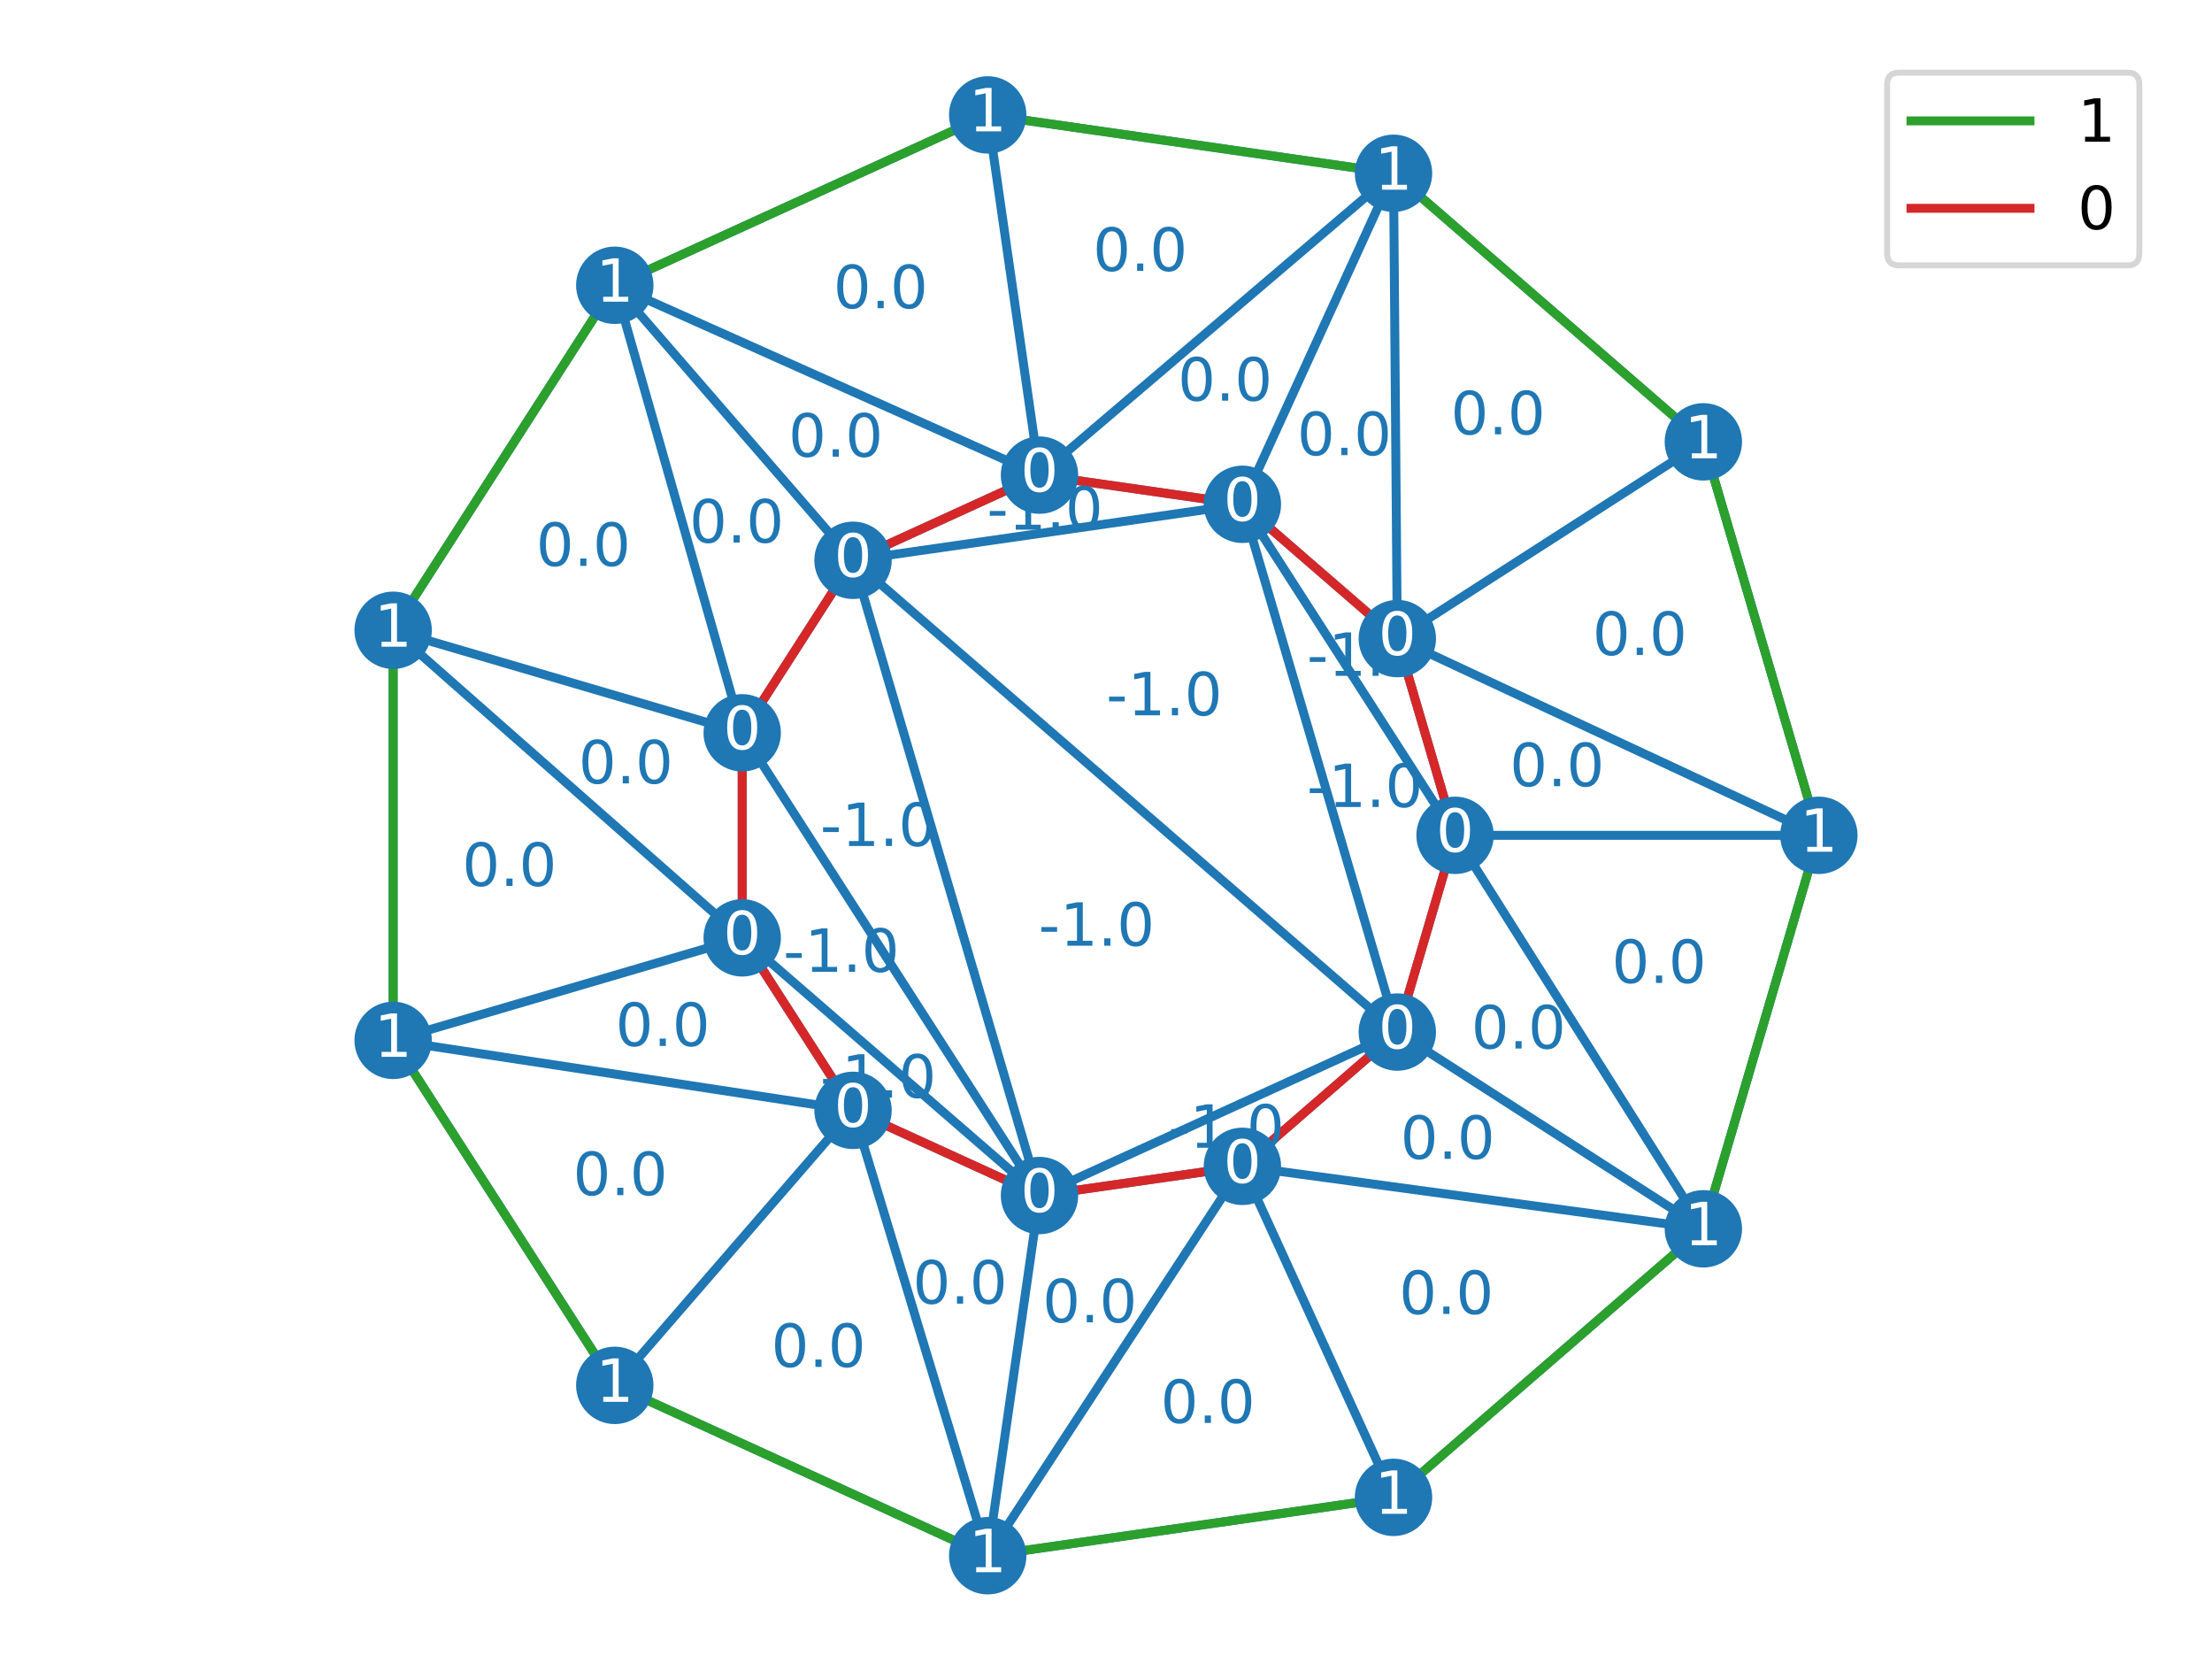 <?xml version="1.0" encoding="utf-8" standalone="no"?>
<!DOCTYPE svg PUBLIC "-//W3C//DTD SVG 1.1//EN"
  "http://www.w3.org/Graphics/SVG/1.1/DTD/svg11.dtd">
<!-- Created with matplotlib (https://matplotlib.org/) -->
<svg height="280.512pt" version="1.1" viewBox="0 0 371.52 280.512" width="371.52pt" xmlns="http://www.w3.org/2000/svg" xmlns:xlink="http://www.w3.org/1999/xlink">
 <defs>
  <style type="text/css">*{stroke-linecap:butt;stroke-linejoin:round;}</style>
 </defs>
 <g id="figure_1">
  <g id="patch_1">
   <path d="M 0 280.512 
L 371.52 280.512 
L 371.52 0 
L 0 0 
z
" style="fill:#ffffff;"/>
  </g>
  <g id="axes_1">
   <g id="line2d_1">
    <path clip-path="url(#p2fe7c0c13c)" d="M 234.05 29.095 
L 286.089 74.188 
M 165.894 19.296 
L 234.05 29.095 
M 103.258 47.9 
L 165.894 19.296 
M 66.031 105.827 
L 103.258 47.9 
M 66.031 174.685 
L 66.031 105.827 
M 103.258 232.612 
L 66.031 174.685 
M 165.894 261.216 
L 103.258 232.612 
M 234.05 251.417 
L 165.894 261.216 
M 286.089 206.324 
L 234.05 251.417 
M 305.489 140.256 
L 286.089 74.188 
M 305.489 140.256 
L 286.089 206.324 
M 234.687 107.222 
L 286.089 74.188 
M 234.687 107.222 
L 234.05 29.095 
M 234.687 107.222 
L 305.489 140.256 
M 208.668 84.676 
L 234.05 29.095 
M 208.668 84.676 
L 234.687 107.222 
M 174.589 79.776 
L 234.05 29.095 
M 174.589 79.776 
L 165.894 19.296 
M 174.589 79.776 
L 103.258 47.9 
M 174.589 79.776 
L 208.668 84.676 
M 143.272 94.078 
L 103.258 47.9 
M 143.272 94.078 
L 208.668 84.676 
M 143.272 94.078 
L 174.589 79.776 
M 124.658 123.042 
L 103.258 47.9 
M 124.658 123.042 
L 66.031 105.827 
M 124.658 123.042 
L 143.272 94.078 
M 124.658 157.47 
L 66.031 105.827 
M 124.658 157.47 
L 66.031 174.685 
M 124.658 157.47 
L 124.658 123.042 
M 143.272 186.434 
L 66.031 174.685 
M 143.272 186.434 
L 103.258 232.612 
M 143.272 186.434 
L 165.894 261.216 
M 143.272 186.434 
L 124.658 157.47 
M 174.589 200.736 
L 165.894 261.216 
M 174.589 200.736 
L 143.272 94.078 
M 174.589 200.736 
L 124.658 123.042 
M 174.589 200.736 
L 124.658 157.47 
M 174.589 200.736 
L 143.272 186.434 
M 208.668 195.836 
L 165.894 261.216 
M 208.668 195.836 
L 234.05 251.417 
M 208.668 195.836 
L 286.089 206.324 
M 208.668 195.836 
L 174.589 200.736 
M 234.687 173.29 
L 286.089 206.324 
M 234.687 173.29 
L 208.668 84.676 
M 234.687 173.29 
L 143.272 94.078 
M 234.687 173.29 
L 174.589 200.736 
M 234.687 173.29 
L 208.668 195.836 
M 244.387 140.256 
L 286.089 206.324 
M 244.387 140.256 
L 305.489 140.256 
M 244.387 140.256 
L 234.687 107.222 
M 244.387 140.256 
L 208.668 84.676 
M 244.387 140.256 
L 234.687 173.29 
L 234.687 173.29 
" style="fill:none;stroke:#1f77b4;stroke-linecap:square;stroke-width:1.5;"/>
   </g>
   <g id="line2d_2"/>
   <g id="line2d_3">
    <path clip-path="url(#p2fe7c0c13c)" d="M 103.258 232.612 
L 165.894 261.216 
L 234.05 251.417 
L 286.089 206.324 
L 305.489 140.256 
L 286.089 74.188 
L 234.05 29.095 
L 165.894 19.296 
L 103.258 47.9 
L 66.031 105.827 
L 66.031 174.685 
L 103.258 232.612 
" style="fill:none;stroke:#2ca02c;stroke-linecap:square;stroke-width:1.5;"/>
   </g>
   <g id="line2d_4">
    <path clip-path="url(#p2fe7c0c13c)" d="M 234.687 107.222 
L 208.668 84.676 
M 174.589 79.776 
L 208.668 84.676 
M 174.589 79.776 
L 143.272 94.078 
M 124.658 123.042 
L 143.272 94.078 
M 124.658 123.042 
L 124.658 157.47 
M 143.272 186.434 
L 124.658 157.47 
M 143.272 186.434 
L 174.589 200.736 
M 234.687 107.222 
L 244.387 140.256 
L 234.687 173.29 
L 208.668 195.836 
L 174.589 200.736 
" style="fill:none;stroke:#d62728;stroke-linecap:square;stroke-width:1.5;"/>
   </g>
   <g id="line2d_5">
    <defs>
     <path d="M 0 6 
C 1.591 6 3.117 5.368 4.243 4.243 
C 5.368 3.117 6 1.591 6 0 
C 6 -1.591 5.368 -3.117 4.243 -4.243 
C 3.117 -5.368 1.591 -6 0 -6 
C -1.591 -6 -3.117 -5.368 -4.243 -4.243 
C -5.368 -3.117 -6 -1.591 -6 0 
C -6 1.591 -5.368 3.117 -4.243 4.243 
C -3.117 5.368 -1.591 6 0 6 
z
" id="m8b77700cf6" style="stroke:#1f77b4;"/>
    </defs>
    <g clip-path="url(#p2fe7c0c13c)">
     <use style="fill:#1f77b4;stroke:#1f77b4;" x="286.089" xlink:href="#m8b77700cf6" y="74.188"/>
     <use style="fill:#1f77b4;stroke:#1f77b4;" x="234.05" xlink:href="#m8b77700cf6" y="29.095"/>
     <use style="fill:#1f77b4;stroke:#1f77b4;" x="165.894" xlink:href="#m8b77700cf6" y="19.296"/>
     <use style="fill:#1f77b4;stroke:#1f77b4;" x="103.258" xlink:href="#m8b77700cf6" y="47.9"/>
     <use style="fill:#1f77b4;stroke:#1f77b4;" x="66.031" xlink:href="#m8b77700cf6" y="105.827"/>
     <use style="fill:#1f77b4;stroke:#1f77b4;" x="66.031" xlink:href="#m8b77700cf6" y="174.685"/>
     <use style="fill:#1f77b4;stroke:#1f77b4;" x="103.258" xlink:href="#m8b77700cf6" y="232.612"/>
     <use style="fill:#1f77b4;stroke:#1f77b4;" x="165.894" xlink:href="#m8b77700cf6" y="261.216"/>
     <use style="fill:#1f77b4;stroke:#1f77b4;" x="234.05" xlink:href="#m8b77700cf6" y="251.417"/>
     <use style="fill:#1f77b4;stroke:#1f77b4;" x="286.089" xlink:href="#m8b77700cf6" y="206.324"/>
     <use style="fill:#1f77b4;stroke:#1f77b4;" x="305.489" xlink:href="#m8b77700cf6" y="140.256"/>
     <use style="fill:#1f77b4;stroke:#1f77b4;" x="234.687" xlink:href="#m8b77700cf6" y="107.222"/>
     <use style="fill:#1f77b4;stroke:#1f77b4;" x="208.668" xlink:href="#m8b77700cf6" y="84.676"/>
     <use style="fill:#1f77b4;stroke:#1f77b4;" x="174.589" xlink:href="#m8b77700cf6" y="79.776"/>
     <use style="fill:#1f77b4;stroke:#1f77b4;" x="143.272" xlink:href="#m8b77700cf6" y="94.078"/>
     <use style="fill:#1f77b4;stroke:#1f77b4;" x="124.658" xlink:href="#m8b77700cf6" y="123.042"/>
     <use style="fill:#1f77b4;stroke:#1f77b4;" x="124.658" xlink:href="#m8b77700cf6" y="157.47"/>
     <use style="fill:#1f77b4;stroke:#1f77b4;" x="143.272" xlink:href="#m8b77700cf6" y="186.434"/>
     <use style="fill:#1f77b4;stroke:#1f77b4;" x="174.589" xlink:href="#m8b77700cf6" y="200.736"/>
     <use style="fill:#1f77b4;stroke:#1f77b4;" x="208.668" xlink:href="#m8b77700cf6" y="195.836"/>
     <use style="fill:#1f77b4;stroke:#1f77b4;" x="234.687" xlink:href="#m8b77700cf6" y="173.29"/>
     <use style="fill:#1f77b4;stroke:#1f77b4;" x="244.387" xlink:href="#m8b77700cf6" y="140.256"/>
    </g>
   </g>
   <g id="text_1">
    <!-- 0.0 -->
    <g style="fill:#1f77b4;" transform="translate(96.236 200.669)scale(0.1 -0.1)">
     <defs>
      <path d="M 31.781 66.406 
Q 24.172 66.406 20.328 58.906 
Q 16.5 51.422 16.5 36.375 
Q 16.5 21.391 20.328 13.891 
Q 24.172 6.391 31.781 6.391 
Q 39.453 6.391 43.281 13.891 
Q 47.125 21.391 47.125 36.375 
Q 47.125 51.422 43.281 58.906 
Q 39.453 66.406 31.781 66.406 
z
M 31.781 74.219 
Q 44.047 74.219 50.516 64.516 
Q 56.984 54.828 56.984 36.375 
Q 56.984 17.969 50.516 8.266 
Q 44.047 -1.422 31.781 -1.422 
Q 19.531 -1.422 13.062 8.266 
Q 6.594 17.969 6.594 36.375 
Q 6.594 54.828 13.062 64.516 
Q 19.531 74.219 31.781 74.219 
z
" id="DejaVuSans-48"/>
      <path d="M 10.688 12.406 
L 21 12.406 
L 21 0 
L 10.688 0 
z
" id="DejaVuSans-46"/>
     </defs>
     <use xlink:href="#DejaVuSans-48"/>
     <use x="63.623" xlink:href="#DejaVuSans-46"/>
     <use x="95.41" xlink:href="#DejaVuSans-48"/>
    </g>
   </g>
   <g id="text_2">
    <!-- 0.0 -->
    <g style="fill:#1f77b4;" transform="translate(153.3 218.888)scale(0.1 -0.1)">
     <use xlink:href="#DejaVuSans-48"/>
     <use x="63.623" xlink:href="#DejaVuSans-46"/>
     <use x="95.41" xlink:href="#DejaVuSans-48"/>
    </g>
   </g>
   <g id="text_3">
    <!-- 0.0 -->
    <g style="fill:#1f77b4;" transform="translate(129.523 229.513)scale(0.1 -0.1)">
     <use xlink:href="#DejaVuSans-48"/>
     <use x="63.623" xlink:href="#DejaVuSans-46"/>
     <use x="95.41" xlink:href="#DejaVuSans-48"/>
    </g>
   </g>
   <g id="text_4">
    <!-- 0.0 -->
    <g style="fill:#1f77b4;" transform="translate(175.099 222.022)scale(0.1 -0.1)">
     <use xlink:href="#DejaVuSans-48"/>
     <use x="63.623" xlink:href="#DejaVuSans-46"/>
     <use x="95.41" xlink:href="#DejaVuSans-48"/>
    </g>
   </g>
   <g id="text_5">
    <!-- -1.0 -->
    <g style="fill:#1f77b4;" transform="translate(137.751 184.306)scale(0.1 -0.1)">
     <defs>
      <path d="M 4.891 31.391 
L 31.203 31.391 
L 31.203 23.391 
L 4.891 23.391 
z
" id="DejaVuSans-45"/>
      <path d="M 12.406 8.297 
L 28.516 8.297 
L 28.516 63.922 
L 10.984 60.406 
L 10.984 69.391 
L 28.422 72.906 
L 38.281 72.906 
L 38.281 8.297 
L 54.391 8.297 
L 54.391 0 
L 12.406 0 
z
" id="DejaVuSans-49"/>
     </defs>
     <use xlink:href="#DejaVuSans-45"/>
     <use x="36.084" xlink:href="#DejaVuSans-49"/>
     <use x="99.707" xlink:href="#DejaVuSans-46"/>
     <use x="131.494" xlink:href="#DejaVuSans-48"/>
    </g>
   </g>
   <g id="text_6">
    <!-- 0.0 -->
    <g style="fill:#1f77b4;" transform="translate(103.369 175.622)scale(0.1 -0.1)">
     <use xlink:href="#DejaVuSans-48"/>
     <use x="63.623" xlink:href="#DejaVuSans-46"/>
     <use x="95.41" xlink:href="#DejaVuSans-48"/>
    </g>
   </g>
   <g id="text_7">
    <!-- 0.0 -->
    <g style="fill:#1f77b4;" transform="translate(90.031 95.016)scale(0.1 -0.1)">
     <use xlink:href="#DejaVuSans-48"/>
     <use x="63.623" xlink:href="#DejaVuSans-46"/>
     <use x="95.41" xlink:href="#DejaVuSans-48"/>
    </g>
   </g>
   <g id="text_8">
    <!-- 0.0 -->
    <g style="fill:#1f77b4;" transform="translate(77.622 148.754)scale(0.1 -0.1)">
     <use xlink:href="#DejaVuSans-48"/>
     <use x="63.623" xlink:href="#DejaVuSans-46"/>
     <use x="95.41" xlink:href="#DejaVuSans-48"/>
    </g>
   </g>
   <g id="text_9">
    <!-- 0.0 -->
    <g style="fill:#1f77b4;" transform="translate(97.164 131.539)scale(0.1 -0.1)">
     <use xlink:href="#DejaVuSans-48"/>
     <use x="63.623" xlink:href="#DejaVuSans-46"/>
     <use x="95.41" xlink:href="#DejaVuSans-48"/>
    </g>
   </g>
   <g id="text_10">
    <!-- 0.0 -->
    <g style="fill:#1f77b4;" transform="translate(139.962 51.75)scale(0.1 -0.1)">
     <use xlink:href="#DejaVuSans-48"/>
     <use x="63.623" xlink:href="#DejaVuSans-46"/>
     <use x="95.41" xlink:href="#DejaVuSans-48"/>
    </g>
   </g>
   <g id="text_11">
    <!-- -1.0 -->
    <g style="fill:#1f77b4;" transform="translate(131.546 163.175)scale(0.1 -0.1)">
     <use xlink:href="#DejaVuSans-45"/>
     <use x="36.084" xlink:href="#DejaVuSans-49"/>
     <use x="99.707" xlink:href="#DejaVuSans-46"/>
     <use x="131.494" xlink:href="#DejaVuSans-48"/>
    </g>
   </g>
   <g id="text_12">
    <!-- -1.0 -->
    <g style="fill:#1f77b4;" transform="translate(137.751 142.045)scale(0.1 -0.1)">
     <use xlink:href="#DejaVuSans-45"/>
     <use x="36.084" xlink:href="#DejaVuSans-49"/>
     <use x="99.707" xlink:href="#DejaVuSans-46"/>
     <use x="131.494" xlink:href="#DejaVuSans-48"/>
    </g>
   </g>
   <g id="text_13">
    <!-- 0.0 -->
    <g style="fill:#1f77b4;" transform="translate(115.778 91.099)scale(0.1 -0.1)">
     <use xlink:href="#DejaVuSans-48"/>
     <use x="63.623" xlink:href="#DejaVuSans-46"/>
     <use x="95.41" xlink:href="#DejaVuSans-48"/>
    </g>
   </g>
   <g id="text_14">
    <!-- 0.0 -->
    <g style="fill:#1f77b4;" transform="translate(132.422 76.678)scale(0.1 -0.1)">
     <use xlink:href="#DejaVuSans-48"/>
     <use x="63.623" xlink:href="#DejaVuSans-46"/>
     <use x="95.41" xlink:href="#DejaVuSans-48"/>
    </g>
   </g>
   <g id="text_15">
    <!-- -1.0 -->
    <g style="fill:#1f77b4;" transform="translate(174.427 158.794)scale(0.1 -0.1)">
     <use xlink:href="#DejaVuSans-45"/>
     <use x="36.084" xlink:href="#DejaVuSans-49"/>
     <use x="99.707" xlink:href="#DejaVuSans-46"/>
     <use x="131.494" xlink:href="#DejaVuSans-48"/>
    </g>
   </g>
   <g id="text_16">
    <!-- 0.0 -->
    <g style="fill:#1f77b4;" transform="translate(234.984 220.618)scale(0.1 -0.1)">
     <use xlink:href="#DejaVuSans-48"/>
     <use x="63.623" xlink:href="#DejaVuSans-46"/>
     <use x="95.41" xlink:href="#DejaVuSans-48"/>
    </g>
   </g>
   <g id="text_17">
    <!-- 0.0 -->
    <g style="fill:#1f77b4;" transform="translate(194.919 238.916)scale(0.1 -0.1)">
     <use xlink:href="#DejaVuSans-48"/>
     <use x="63.623" xlink:href="#DejaVuSans-46"/>
     <use x="95.41" xlink:href="#DejaVuSans-48"/>
    </g>
   </g>
   <g id="text_18">
    <!-- 0.0 -->
    <g style="fill:#1f77b4;" transform="translate(247.103 176.05)scale(0.1 -0.1)">
     <use xlink:href="#DejaVuSans-48"/>
     <use x="63.623" xlink:href="#DejaVuSans-46"/>
     <use x="95.41" xlink:href="#DejaVuSans-48"/>
    </g>
   </g>
   <g id="text_19">
    <!-- 0.0 -->
    <g style="fill:#1f77b4;" transform="translate(235.196 194.576)scale(0.1 -0.1)">
     <use xlink:href="#DejaVuSans-48"/>
     <use x="63.623" xlink:href="#DejaVuSans-46"/>
     <use x="95.41" xlink:href="#DejaVuSans-48"/>
    </g>
   </g>
   <g id="text_20">
    <!-- 0.0 -->
    <g style="fill:#1f77b4;" transform="translate(270.703 165.038)scale(0.1 -0.1)">
     <use xlink:href="#DejaVuSans-48"/>
     <use x="63.623" xlink:href="#DejaVuSans-46"/>
     <use x="95.41" xlink:href="#DejaVuSans-48"/>
    </g>
   </g>
   <g id="text_21">
    <!-- -1.0 -->
    <g style="fill:#1f77b4;" transform="translate(185.787 120.107)scale(0.1 -0.1)">
     <use xlink:href="#DejaVuSans-45"/>
     <use x="36.084" xlink:href="#DejaVuSans-49"/>
     <use x="99.707" xlink:href="#DejaVuSans-46"/>
     <use x="131.494" xlink:href="#DejaVuSans-48"/>
    </g>
   </g>
   <g id="text_22">
    <!-- 0.0 -->
    <g style="fill:#1f77b4;" transform="translate(197.817 67.275)scale(0.1 -0.1)">
     <use xlink:href="#DejaVuSans-48"/>
     <use x="63.623" xlink:href="#DejaVuSans-46"/>
     <use x="95.41" xlink:href="#DejaVuSans-48"/>
    </g>
   </g>
   <g id="text_23">
    <!-- -1.0 -->
    <g style="fill:#1f77b4;" transform="translate(165.754 88.936)scale(0.1 -0.1)">
     <use xlink:href="#DejaVuSans-45"/>
     <use x="36.084" xlink:href="#DejaVuSans-49"/>
     <use x="99.707" xlink:href="#DejaVuSans-46"/>
     <use x="131.494" xlink:href="#DejaVuSans-48"/>
    </g>
   </g>
   <g id="text_24">
    <!-- 0.0 -->
    <g style="fill:#1f77b4;" transform="translate(217.85 76.424)scale(0.1 -0.1)">
     <use xlink:href="#DejaVuSans-48"/>
     <use x="63.623" xlink:href="#DejaVuSans-46"/>
     <use x="95.41" xlink:href="#DejaVuSans-48"/>
    </g>
   </g>
   <g id="text_25">
    <!-- 0.0 -->
    <g style="fill:#1f77b4;" transform="translate(183.559 45.482)scale(0.1 -0.1)">
     <use xlink:href="#DejaVuSans-48"/>
     <use x="63.623" xlink:href="#DejaVuSans-46"/>
     <use x="95.41" xlink:href="#DejaVuSans-48"/>
    </g>
   </g>
   <g id="text_26">
    <!-- 0.0 -->
    <g style="fill:#1f77b4;" transform="translate(253.569 132.004)scale(0.1 -0.1)">
     <use xlink:href="#DejaVuSans-48"/>
     <use x="63.623" xlink:href="#DejaVuSans-46"/>
     <use x="95.41" xlink:href="#DejaVuSans-48"/>
    </g>
   </g>
   <g id="text_27">
    <!-- -1.0 -->
    <g style="fill:#1f77b4;" transform="translate(219.492 113.477)scale(0.1 -0.1)">
     <use xlink:href="#DejaVuSans-45"/>
     <use x="36.084" xlink:href="#DejaVuSans-49"/>
     <use x="99.707" xlink:href="#DejaVuSans-46"/>
     <use x="131.494" xlink:href="#DejaVuSans-48"/>
    </g>
   </g>
   <g id="text_28">
    <!-- 0.0 -->
    <g style="fill:#1f77b4;" transform="translate(267.47 109.981)scale(0.1 -0.1)">
     <use xlink:href="#DejaVuSans-48"/>
     <use x="63.623" xlink:href="#DejaVuSans-46"/>
     <use x="95.41" xlink:href="#DejaVuSans-48"/>
    </g>
   </g>
   <g id="text_29">
    <!-- 0.0 -->
    <g style="fill:#1f77b4;" transform="translate(243.657 72.928)scale(0.1 -0.1)">
     <use xlink:href="#DejaVuSans-48"/>
     <use x="63.623" xlink:href="#DejaVuSans-46"/>
     <use x="95.41" xlink:href="#DejaVuSans-48"/>
    </g>
   </g>
   <g id="text_30">
    <!-- -1.0 -->
    <g style="fill:#1f77b4;" transform="translate(219.492 135.5)scale(0.1 -0.1)">
     <use xlink:href="#DejaVuSans-45"/>
     <use x="36.084" xlink:href="#DejaVuSans-49"/>
     <use x="99.707" xlink:href="#DejaVuSans-46"/>
     <use x="131.494" xlink:href="#DejaVuSans-48"/>
    </g>
   </g>
   <g id="text_31">
    <!-- -1.0 -->
    <g style="fill:#1f77b4;" transform="translate(196.226 192.714)scale(0.1 -0.1)">
     <use xlink:href="#DejaVuSans-45"/>
     <use x="36.084" xlink:href="#DejaVuSans-49"/>
     <use x="99.707" xlink:href="#DejaVuSans-46"/>
     <use x="131.494" xlink:href="#DejaVuSans-48"/>
    </g>
   </g>
   <g id="text_32">
    <!-- 1 -->
    <g style="fill:#ffffff;" transform="translate(282.908 76.947)scale(0.1 -0.1)">
     <use xlink:href="#DejaVuSans-49"/>
    </g>
   </g>
   <g id="text_33">
    <!-- 1 -->
    <g style="fill:#ffffff;" transform="translate(230.869 31.855)scale(0.1 -0.1)">
     <use xlink:href="#DejaVuSans-49"/>
    </g>
   </g>
   <g id="text_34">
    <!-- 1 -->
    <g style="fill:#ffffff;" transform="translate(162.712 22.055)scale(0.1 -0.1)">
     <use xlink:href="#DejaVuSans-49"/>
    </g>
   </g>
   <g id="text_35">
    <!-- 1 -->
    <g style="fill:#ffffff;" transform="translate(100.077 50.66)scale(0.1 -0.1)">
     <use xlink:href="#DejaVuSans-49"/>
    </g>
   </g>
   <g id="text_36">
    <!-- 1 -->
    <g style="fill:#ffffff;" transform="translate(62.85 108.587)scale(0.1 -0.1)">
     <use xlink:href="#DejaVuSans-49"/>
    </g>
   </g>
   <g id="text_37">
    <!-- 1 -->
    <g style="fill:#ffffff;" transform="translate(62.85 177.444)scale(0.1 -0.1)">
     <use xlink:href="#DejaVuSans-49"/>
    </g>
   </g>
   <g id="text_38">
    <!-- 1 -->
    <g style="fill:#ffffff;" transform="translate(100.077 235.371)scale(0.1 -0.1)">
     <use xlink:href="#DejaVuSans-49"/>
    </g>
   </g>
   <g id="text_39">
    <!-- 1 -->
    <g style="fill:#ffffff;" transform="translate(162.712 263.975)scale(0.1 -0.1)">
     <use xlink:href="#DejaVuSans-49"/>
    </g>
   </g>
   <g id="text_40">
    <!-- 1 -->
    <g style="fill:#ffffff;" transform="translate(230.869 254.176)scale(0.1 -0.1)">
     <use xlink:href="#DejaVuSans-49"/>
    </g>
   </g>
   <g id="text_41">
    <!-- 1 -->
    <g style="fill:#ffffff;" transform="translate(282.908 209.084)scale(0.1 -0.1)">
     <use xlink:href="#DejaVuSans-49"/>
    </g>
   </g>
   <g id="text_42">
    <!-- 1 -->
    <g style="fill:#ffffff;" transform="translate(302.308 143.015)scale(0.1 -0.1)">
     <use xlink:href="#DejaVuSans-49"/>
    </g>
   </g>
   <g id="text_43">
    <!-- 0 -->
    <g style="fill:#ffffff;" transform="translate(231.506 109.981)scale(0.1 -0.1)">
     <use xlink:href="#DejaVuSans-48"/>
    </g>
   </g>
   <g id="text_44">
    <!-- 0 -->
    <g style="fill:#ffffff;" transform="translate(205.486 87.435)scale(0.1 -0.1)">
     <use xlink:href="#DejaVuSans-48"/>
    </g>
   </g>
   <g id="text_45">
    <!-- 0 -->
    <g style="fill:#ffffff;" transform="translate(171.408 82.535)scale(0.1 -0.1)">
     <use xlink:href="#DejaVuSans-48"/>
    </g>
   </g>
   <g id="text_46">
    <!-- 0 -->
    <g style="fill:#ffffff;" transform="translate(140.09 96.838)scale(0.1 -0.1)">
     <use xlink:href="#DejaVuSans-48"/>
    </g>
   </g>
   <g id="text_47">
    <!-- 0 -->
    <g style="fill:#ffffff;" transform="translate(121.477 125.801)scale(0.1 -0.1)">
     <use xlink:href="#DejaVuSans-48"/>
    </g>
   </g>
   <g id="text_48">
    <!-- 0 -->
    <g style="fill:#ffffff;" transform="translate(121.477 160.23)scale(0.1 -0.1)">
     <use xlink:href="#DejaVuSans-48"/>
    </g>
   </g>
   <g id="text_49">
    <!-- 0 -->
    <g style="fill:#ffffff;" transform="translate(140.09 189.193)scale(0.1 -0.1)">
     <use xlink:href="#DejaVuSans-48"/>
    </g>
   </g>
   <g id="text_50">
    <!-- 0 -->
    <g style="fill:#ffffff;" transform="translate(171.408 203.495)scale(0.1 -0.1)">
     <use xlink:href="#DejaVuSans-48"/>
    </g>
   </g>
   <g id="text_51">
    <!-- 0 -->
    <g style="fill:#ffffff;" transform="translate(205.486 198.596)scale(0.1 -0.1)">
     <use xlink:href="#DejaVuSans-48"/>
    </g>
   </g>
   <g id="text_52">
    <!-- 0 -->
    <g style="fill:#ffffff;" transform="translate(231.506 176.05)scale(0.1 -0.1)">
     <use xlink:href="#DejaVuSans-48"/>
    </g>
   </g>
   <g id="text_53">
    <!-- 0 -->
    <g style="fill:#ffffff;" transform="translate(241.206 143.015)scale(0.1 -0.1)">
     <use xlink:href="#DejaVuSans-48"/>
    </g>
   </g>
   <g id="legend_1">
    <g id="patch_2">
     <path d="M 318.957 44.556 
L 357.32 44.556 
Q 359.32 44.556 359.32 42.556 
L 359.32 14.2 
Q 359.32 12.2 357.32 12.2 
L 318.957 12.2 
Q 316.957 12.2 316.957 14.2 
L 316.957 42.556 
Q 316.957 44.556 318.957 44.556 
z
" style="fill:#ffffff;opacity:0.8;stroke:#cccccc;stroke-linejoin:miter;"/>
    </g>
    <g id="line2d_6">
     <path d="M 320.957 20.298 
L 340.957 20.298 
" style="fill:none;stroke:#2ca02c;stroke-linecap:square;stroke-width:1.5;"/>
    </g>
    <g id="line2d_7"/>
    <g id="text_54">
     <!-- 1 -->
     <g transform="translate(348.957 23.798)scale(0.1 -0.1)">
      <use xlink:href="#DejaVuSans-49"/>
     </g>
    </g>
    <g id="line2d_8">
     <path d="M 320.957 34.977 
L 340.957 34.977 
" style="fill:none;stroke:#d62728;stroke-linecap:square;stroke-width:1.5;"/>
    </g>
    <g id="line2d_9"/>
    <g id="text_55">
     <!-- 0 -->
     <g transform="translate(348.957 38.477)scale(0.1 -0.1)">
      <use xlink:href="#DejaVuSans-48"/>
     </g>
    </g>
   </g>
  </g>
 </g>
 <defs>
  <clipPath id="p2fe7c0c13c">
   <rect height="266.112" width="357.12" x="7.2" y="7.2"/>
  </clipPath>
 </defs>
</svg>
